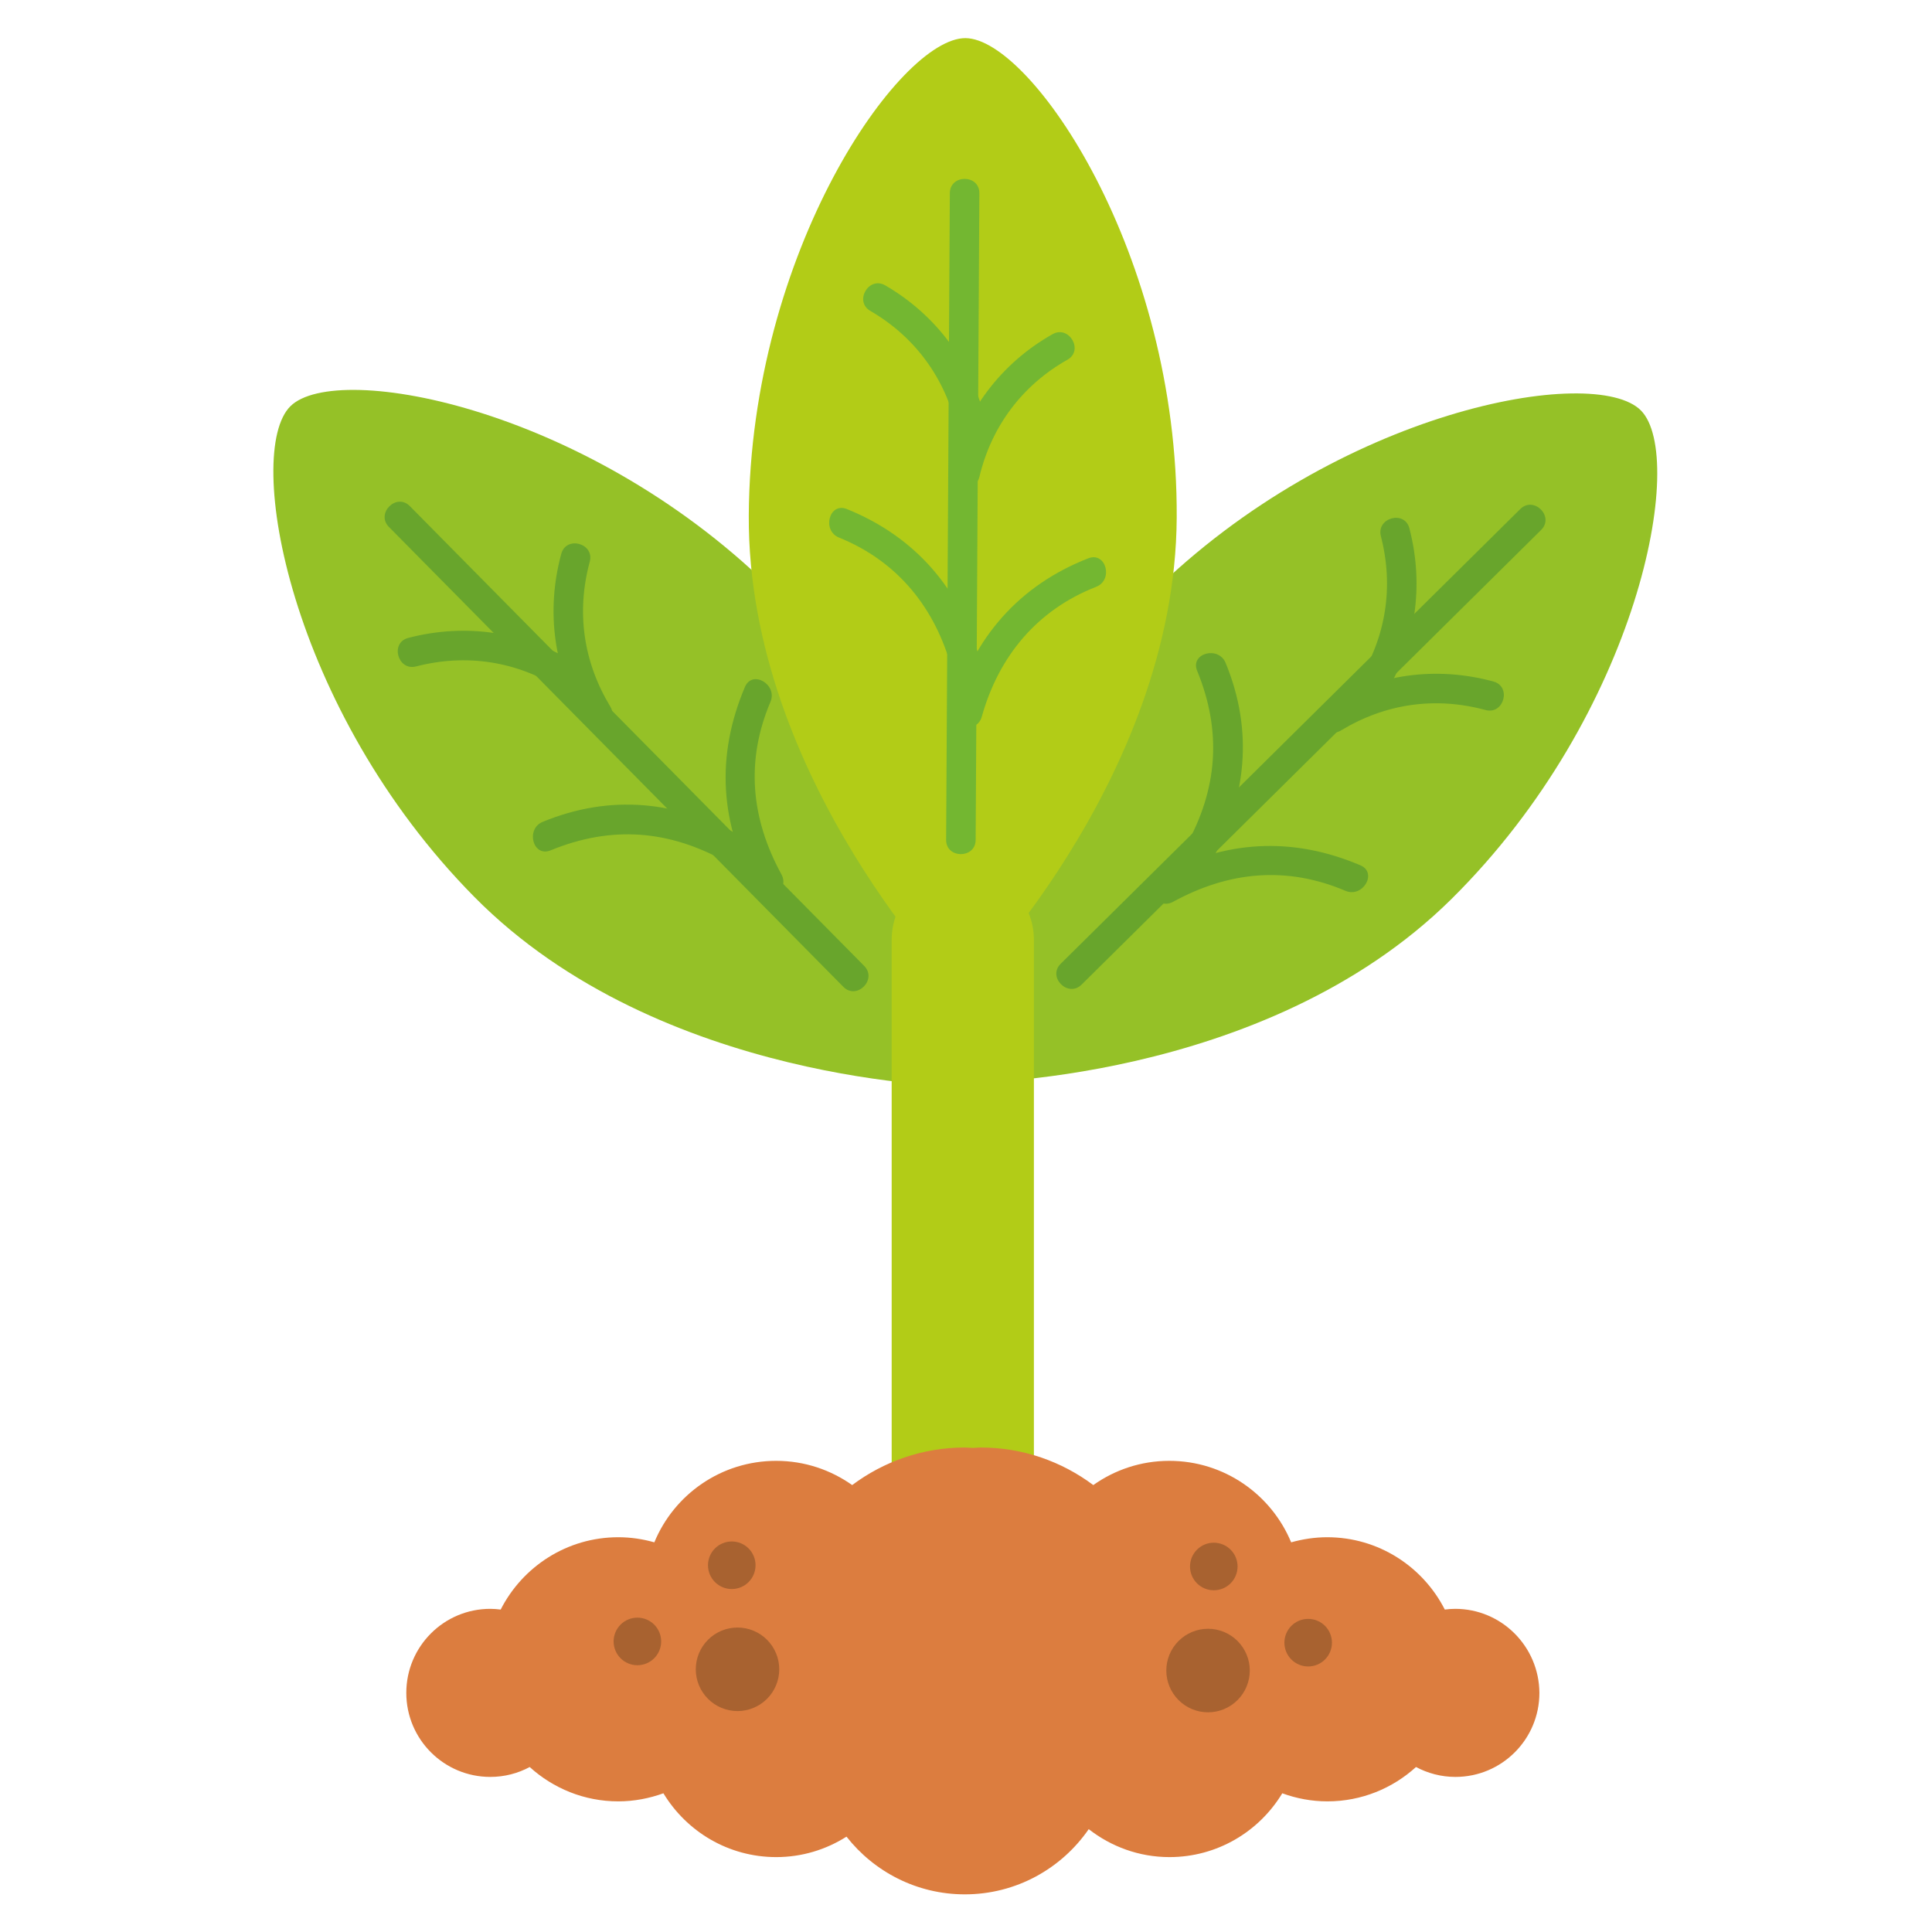 <svg xmlns="http://www.w3.org/2000/svg" xmlns:xlink="http://www.w3.org/1999/xlink" width="1080" zoomAndPan="magnify" viewBox="0 0 810 810" height="1080" preserveAspectRatio="xMidYMid meet" version="1.0"><defs><clipPath id="id1"><path d="M 313 15.836 L 494 15.836 L 494 418 L 313 418 Z M 313 15.836 " clip-rule="nonzero"/></clipPath><clipPath id="id2"><path d="M 170 606 L 646 606 L 646 794.336 L 170 794.336 Z M 170 606 " clip-rule="nonzero"/></clipPath></defs><path fill="#95c127" d="M 326.492 249.844 C 404.32 328.641 403.652 455.605 403.652 455.605 C 403.652 455.605 276.77 454.84 198.91 376.074 C 121.047 297.312 102.238 189.625 121.75 170.316 C 141.289 150.977 248.66 171.078 326.492 249.844 Z M 326.492 249.844 " fill-opacity="1" fill-rule="nonzero"/><path fill="#68a52c" d="M 362.312 404.965 C 298.809 340.691 235.309 276.414 171.809 212.172 C 166.199 206.496 157.449 215.25 163.059 220.926 C 226.559 285.199 290.062 349.477 353.562 413.719 C 359.172 419.426 367.953 410.668 362.312 404.965 Z M 362.312 404.965 " fill-opacity="1" fill-rule="nonzero"/><path fill="#68a52c" d="M 327.621 366.59 C 314.848 343.191 312.527 319 323.016 294.262 C 326.094 287 315.426 280.684 312.316 288.008 C 300.031 317.016 301.859 345.266 316.918 372.844 C 320.762 379.859 331.461 373.605 327.621 366.59 Z M 327.621 366.59 " fill-opacity="1" fill-rule="nonzero"/><path fill="#68a52c" d="M 255.824 296.152 C 244.547 277.48 241.559 256.555 247.258 235.508 C 249.332 227.789 237.414 224.496 235.309 232.211 C 228.785 256.371 232.168 280.992 245.125 302.406 C 249.27 309.238 259.973 303.016 255.824 296.152 Z M 255.824 296.152 " fill-opacity="1" fill-rule="nonzero"/><path fill="#68a52c" d="M 310.793 350.664 C 284.148 335.719 256.008 332.852 227.535 344.562 C 220.25 347.555 223.449 359.543 230.828 356.523 C 256.281 346.059 280.52 347.891 304.543 361.402 C 311.523 365.277 317.773 354.57 310.793 350.664 Z M 310.793 350.664 " fill-opacity="1" fill-rule="nonzero"/><path fill="#68a52c" d="M 241.223 278 C 219.973 264.793 195.371 261.16 171.168 267.445 C 163.453 269.43 166.715 281.387 174.461 279.402 C 195.586 273.945 216.438 277.238 234.941 288.707 C 241.773 292.918 247.992 282.211 241.223 278 Z M 241.223 278 " fill-opacity="1" fill-rule="nonzero"/><path fill="#95c127" d="M 608.484 376.961 C 529.738 454.84 402.859 454.172 402.859 454.172 C 402.859 454.172 403.621 327.207 482.336 249.297 C 561.047 171.383 668.664 152.562 687.961 172.086 C 707.289 191.609 687.227 299.051 608.484 376.961 Z M 608.484 376.961 " fill-opacity="1" fill-rule="nonzero"/><path fill="#68a52c" d="M 453.465 412.805 C 517.699 349.262 581.93 285.719 646.133 222.176 C 651.805 216.562 643.055 207.809 637.383 213.422 C 573.152 276.965 508.918 340.508 444.715 404.051 C 439.016 409.664 447.793 418.418 453.465 412.805 Z M 453.465 412.805 " fill-opacity="1" fill-rule="nonzero"/><path fill="#68a52c" d="M 491.816 378.09 C 515.199 365.309 539.371 362.988 564.098 373.484 C 571.352 376.562 577.664 365.887 570.348 362.777 C 541.355 350.48 513.125 352.312 485.566 367.383 C 478.555 371.195 484.805 381.902 491.816 378.09 Z M 491.816 378.09 " fill-opacity="1" fill-rule="nonzero"/><path fill="#68a52c" d="M 562.207 306.25 C 580.863 294.961 601.777 291.973 622.812 297.676 C 630.523 299.75 633.816 287.824 626.105 285.719 C 601.961 279.191 577.359 282.578 555.957 295.543 C 549.16 299.66 555.379 310.398 562.207 306.25 Z M 562.207 306.25 " fill-opacity="1" fill-rule="nonzero"/><path fill="#68a52c" d="M 507.758 361.25 C 522.695 334.59 525.562 306.434 513.855 277.941 C 510.867 270.648 498.887 273.852 501.906 281.234 C 512.363 306.707 510.535 330.957 497.027 354.996 C 493.156 361.953 503.855 368.207 507.758 361.25 Z M 507.758 361.25 " fill-opacity="1" fill-rule="nonzero"/><path fill="#68a52c" d="M 580.344 291.605 C 593.547 270.344 597.172 245.727 590.895 221.504 C 588.91 213.785 576.961 217.051 578.941 224.801 C 584.398 245.941 581.109 266.805 569.645 285.32 C 565.438 292.156 576.137 298.41 580.344 291.605 Z M 580.344 291.605 " fill-opacity="1" fill-rule="nonzero"/><path fill="#b2cc17" d="M 403.652 744.062 C 387.188 744.062 373.836 730.703 373.836 714.23 L 373.836 394.043 C 373.836 377.57 387.188 364.211 403.652 364.211 C 420.113 364.211 433.465 377.57 433.465 394.043 L 433.465 714.23 C 433.434 730.703 420.082 744.062 403.652 744.062 Z M 403.652 744.062 " fill-opacity="1" fill-rule="nonzero"/><g clip-path="url(#id1)"><path fill="#b2cc17" d="M 493.34 217.082 C 492.699 327.879 402.492 417.168 402.492 417.168 C 402.492 417.168 313.289 326.84 313.93 216.074 C 314.57 105.277 377.312 15.836 404.777 15.988 C 432.246 16.109 493.98 106.285 493.34 217.082 Z M 493.34 217.082 " fill-opacity="1" fill-rule="nonzero"/></g><path fill="#73b731" d="M 409.047 352.129 C 409.566 261.742 410.082 171.383 410.602 80.996 C 410.633 73.004 398.254 73.004 398.223 80.996 C 397.707 171.383 397.188 261.742 396.668 352.129 C 396.641 360.09 409.016 360.09 409.047 352.129 Z M 409.047 352.129 " fill-opacity="1" fill-rule="nonzero"/><path fill="#73b731" d="M 411.605 300.516 C 418.711 275.133 434.809 255.703 459.562 246.031 C 466.91 243.164 463.707 231.176 456.27 234.074 C 427.336 245.359 408.039 267.355 399.656 297.219 C 397.523 304.906 409.473 308.172 411.605 300.516 Z M 411.605 300.516 " fill-opacity="1" fill-rule="nonzero"/><path fill="#73b731" d="M 410.633 199.875 C 415.66 178.766 428.617 161.469 447.52 150.824 C 454.469 146.918 448.219 136.18 441.27 140.117 C 419.715 152.258 404.441 172.48 398.68 196.582 C 396.852 204.359 408.773 207.656 410.633 199.875 Z M 410.633 199.875 " fill-opacity="1" fill-rule="nonzero"/><path fill="#73b731" d="M 410.996 277.176 C 402.949 247.191 383.867 225.074 355.055 213.422 C 347.68 210.43 344.449 222.418 351.766 225.379 C 376.426 235.355 392.219 255.031 399.047 280.473 C 401.121 288.16 413.07 284.895 410.996 277.176 Z M 410.996 277.176 " fill-opacity="1" fill-rule="nonzero"/><path fill="#73b731" d="M 413.133 176.57 C 407.676 152.41 392.555 132.062 371.152 119.648 C 364.234 115.652 357.984 126.359 364.902 130.355 C 383.684 141.246 396.395 158.723 401.18 179.863 C 402.949 187.645 414.871 184.348 413.133 176.57 Z M 413.133 176.57 " fill-opacity="1" fill-rule="nonzero"/><g clip-path="url(#id2)"><path fill="#dc7d3f" d="M 610.098 674.512 C 608.605 674.512 607.172 674.633 605.738 674.816 C 596.594 656.848 577.969 644.492 556.445 644.492 C 551.199 644.492 546.141 645.285 541.324 646.629 C 533 626.586 513.277 612.465 490.23 612.465 C 478.34 612.465 467.367 616.246 458.371 622.621 C 445.203 612.77 428.895 606.879 411.18 606.879 C 410.051 606.879 408.957 607.004 407.828 607.062 C 406.699 607.004 405.602 606.879 404.473 606.879 C 386.762 606.879 370.453 612.77 357.281 622.621 C 348.258 616.246 337.285 612.465 325.426 612.465 C 302.379 612.465 282.621 626.555 274.332 646.629 C 269.512 645.258 264.453 644.492 259.211 644.492 C 237.688 644.492 219.059 656.848 209.914 674.816 C 208.48 674.633 207.02 674.512 205.555 674.512 C 186.105 674.512 170.344 690.281 170.344 709.746 C 170.344 729.207 186.105 744.98 205.555 744.98 C 211.531 744.98 217.168 743.484 222.078 740.832 C 231.895 749.738 244.91 755.23 259.211 755.23 C 265.855 755.23 272.227 753.977 278.141 751.844 C 287.836 767.859 305.363 778.598 325.453 778.598 C 336.309 778.598 346.367 775.422 354.902 770.023 C 366.457 784.727 384.352 794.215 404.504 794.215 C 426.059 794.215 445.051 783.387 456.453 766.883 C 465.812 774.172 477.516 778.598 490.289 778.598 C 510.383 778.598 527.91 767.859 537.605 751.844 C 543.52 754.008 549.859 755.23 556.535 755.23 C 570.836 755.23 583.852 749.738 593.668 740.832 C 598.605 743.453 604.215 744.98 610.191 744.98 C 629.641 744.98 645.402 729.207 645.402 709.746 C 645.281 690.281 629.52 674.512 610.098 674.512 Z M 610.098 674.512 " fill-opacity="1" fill-rule="nonzero"/></g><path fill="#a86230" d="M 326.703 699.863 C 326.703 700.434 326.676 701.008 326.621 701.578 C 326.562 702.148 326.48 702.715 326.367 703.277 C 326.258 703.84 326.117 704.395 325.949 704.945 C 325.785 705.492 325.594 706.031 325.371 706.562 C 325.152 707.094 324.91 707.609 324.637 708.117 C 324.367 708.621 324.074 709.113 323.754 709.59 C 323.438 710.066 323.098 710.527 322.734 710.969 C 322.367 711.414 321.984 711.836 321.578 712.242 C 321.176 712.648 320.75 713.031 320.309 713.398 C 319.863 713.762 319.402 714.102 318.926 714.422 C 318.449 714.738 317.961 715.035 317.453 715.305 C 316.949 715.574 316.434 715.82 315.902 716.039 C 315.371 716.258 314.832 716.449 314.285 716.617 C 313.738 716.785 313.184 716.922 312.621 717.035 C 312.059 717.148 311.492 717.23 310.922 717.289 C 310.352 717.344 309.777 717.371 309.207 717.371 C 308.633 717.371 308.062 717.344 307.492 717.289 C 306.922 717.23 306.355 717.148 305.793 717.035 C 305.23 716.922 304.676 716.785 304.125 716.617 C 303.578 716.449 303.039 716.258 302.508 716.039 C 301.98 715.82 301.461 715.574 300.957 715.305 C 300.453 715.035 299.961 714.738 299.484 714.422 C 299.008 714.102 298.547 713.762 298.105 713.398 C 297.66 713.031 297.238 712.648 296.832 712.242 C 296.426 711.836 296.043 711.414 295.68 710.969 C 295.316 710.527 294.973 710.066 294.656 709.59 C 294.336 709.113 294.043 708.621 293.773 708.117 C 293.504 707.609 293.258 707.094 293.039 706.562 C 292.82 706.031 292.625 705.492 292.461 704.945 C 292.293 704.395 292.156 703.84 292.043 703.277 C 291.93 702.715 291.848 702.148 291.793 701.578 C 291.734 701.008 291.707 700.434 291.707 699.863 C 291.707 699.289 291.734 698.715 291.793 698.145 C 291.848 697.574 291.93 697.008 292.043 696.445 C 292.156 695.883 292.293 695.328 292.461 694.777 C 292.625 694.23 292.82 693.691 293.039 693.16 C 293.258 692.629 293.504 692.113 293.773 691.605 C 294.043 691.102 294.336 690.609 294.656 690.133 C 294.973 689.656 295.316 689.195 295.68 688.754 C 296.043 688.309 296.426 687.887 296.832 687.48 C 297.238 687.074 297.66 686.691 298.105 686.324 C 298.547 685.961 299.008 685.621 299.484 685.301 C 299.961 684.984 300.453 684.688 300.957 684.418 C 301.461 684.148 301.98 683.902 302.508 683.684 C 303.039 683.465 303.578 683.273 304.125 683.105 C 304.676 682.938 305.23 682.801 305.793 682.688 C 306.355 682.574 306.922 682.492 307.492 682.434 C 308.062 682.379 308.633 682.352 309.207 682.352 C 309.777 682.352 310.352 682.379 310.922 682.434 C 311.492 682.492 312.059 682.574 312.621 682.688 C 313.184 682.801 313.738 682.938 314.285 683.105 C 314.832 683.273 315.371 683.465 315.902 683.684 C 316.434 683.902 316.949 684.148 317.453 684.418 C 317.961 684.688 318.449 684.984 318.926 685.301 C 319.402 685.621 319.863 685.961 320.309 686.324 C 320.75 686.691 321.176 687.074 321.578 687.48 C 321.984 687.887 322.367 688.309 322.734 688.754 C 323.098 689.195 323.438 689.656 323.754 690.133 C 324.074 690.609 324.367 691.102 324.637 691.605 C 324.91 692.113 325.152 692.629 325.371 693.16 C 325.594 693.691 325.785 694.23 325.953 694.777 C 326.117 695.328 326.258 695.883 326.367 696.445 C 326.48 697.008 326.562 697.574 326.621 698.145 C 326.676 698.715 326.703 699.289 326.703 699.863 Z M 326.703 699.863 " fill-opacity="1" fill-rule="nonzero"/><path fill="#a86230" d="M 316.766 656.238 C 316.766 656.895 316.703 657.543 316.574 658.184 C 316.445 658.828 316.258 659.449 316.008 660.055 C 315.758 660.66 315.449 661.234 315.086 661.781 C 314.723 662.324 314.309 662.828 313.848 663.293 C 313.383 663.754 312.879 664.168 312.336 664.531 C 311.793 664.895 311.219 665.203 310.613 665.453 C 310.008 665.703 309.383 665.895 308.742 666.023 C 308.102 666.148 307.453 666.215 306.797 666.215 C 306.145 666.215 305.496 666.148 304.852 666.023 C 304.211 665.895 303.586 665.703 302.984 665.453 C 302.379 665.203 301.805 664.895 301.258 664.531 C 300.715 664.168 300.211 663.754 299.75 663.293 C 299.285 662.828 298.871 662.324 298.508 661.781 C 298.145 661.234 297.84 660.66 297.586 660.055 C 297.336 659.449 297.148 658.828 297.02 658.184 C 296.891 657.543 296.828 656.895 296.828 656.238 C 296.828 655.582 296.891 654.934 297.02 654.293 C 297.148 653.648 297.336 653.027 297.586 652.422 C 297.84 651.816 298.145 651.242 298.508 650.695 C 298.871 650.152 299.285 649.648 299.75 649.184 C 300.211 648.723 300.715 648.309 301.258 647.945 C 301.805 647.582 302.379 647.273 302.984 647.023 C 303.586 646.773 304.211 646.582 304.852 646.453 C 305.496 646.328 306.145 646.262 306.797 646.262 C 307.453 646.262 308.102 646.328 308.742 646.453 C 309.383 646.582 310.008 646.773 310.613 647.023 C 311.219 647.273 311.793 647.582 312.336 647.945 C 312.879 648.309 313.383 648.723 313.848 649.184 C 314.309 649.648 314.723 650.152 315.086 650.695 C 315.449 651.242 315.758 651.816 316.008 652.422 C 316.258 653.027 316.445 653.648 316.574 654.293 C 316.703 654.934 316.766 655.582 316.766 656.238 Z M 316.766 656.238 " fill-opacity="1" fill-rule="nonzero"/><path fill="#a86230" d="M 277.195 688.176 C 277.195 688.832 277.133 689.48 277.004 690.125 C 276.875 690.766 276.688 691.391 276.438 691.996 C 276.188 692.602 275.879 693.176 275.516 693.719 C 275.152 694.266 274.738 694.77 274.277 695.23 C 273.812 695.695 273.309 696.109 272.766 696.473 C 272.223 696.836 271.648 697.145 271.043 697.395 C 270.438 697.645 269.812 697.832 269.172 697.961 C 268.531 698.09 267.883 698.152 267.227 698.152 C 266.574 698.152 265.926 698.09 265.281 697.961 C 264.641 697.832 264.016 697.645 263.414 697.395 C 262.809 697.145 262.234 696.836 261.688 696.473 C 261.145 696.109 260.641 695.695 260.18 695.23 C 259.715 694.77 259.301 694.266 258.938 693.719 C 258.574 693.176 258.266 692.602 258.016 691.996 C 257.766 691.391 257.578 690.766 257.449 690.125 C 257.32 689.48 257.258 688.832 257.258 688.176 C 257.258 687.523 257.32 686.875 257.449 686.23 C 257.578 685.59 257.766 684.965 258.016 684.359 C 258.266 683.754 258.574 683.18 258.938 682.637 C 259.301 682.09 259.715 681.586 260.18 681.125 C 260.641 680.66 261.145 680.246 261.688 679.883 C 262.234 679.52 262.809 679.211 263.414 678.961 C 264.016 678.711 264.641 678.523 265.281 678.395 C 265.926 678.266 266.574 678.203 267.227 678.203 C 267.883 678.203 268.531 678.266 269.172 678.395 C 269.812 678.523 270.438 678.711 271.043 678.961 C 271.648 679.211 272.223 679.52 272.766 679.883 C 273.309 680.246 273.812 680.66 274.277 681.125 C 274.738 681.586 275.152 682.09 275.516 682.637 C 275.879 683.18 276.188 683.754 276.438 684.359 C 276.688 684.965 276.875 685.59 277.004 686.23 C 277.133 686.875 277.195 687.523 277.195 688.176 Z M 277.195 688.176 " fill-opacity="1" fill-rule="nonzero"/><path fill="#a86230" d="M 523.977 700.379 C 523.977 700.953 523.949 701.527 523.895 702.098 C 523.836 702.668 523.754 703.234 523.641 703.797 C 523.531 704.359 523.391 704.914 523.223 705.461 C 523.059 706.012 522.863 706.551 522.645 707.082 C 522.426 707.609 522.18 708.129 521.91 708.633 C 521.641 709.141 521.348 709.633 521.027 710.109 C 520.711 710.586 520.367 711.043 520.004 711.488 C 519.641 711.93 519.258 712.355 518.852 712.762 C 518.445 713.168 518.023 713.551 517.578 713.914 C 517.137 714.277 516.676 714.621 516.199 714.938 C 515.723 715.258 515.234 715.551 514.727 715.824 C 514.223 716.094 513.703 716.336 513.176 716.559 C 512.645 716.777 512.105 716.969 511.559 717.137 C 511.012 717.301 510.453 717.441 509.891 717.555 C 509.332 717.664 508.766 717.75 508.195 717.805 C 507.625 717.863 507.051 717.891 506.48 717.891 C 505.906 717.891 505.332 717.863 504.762 717.805 C 504.191 717.75 503.625 717.664 503.066 717.555 C 502.504 717.441 501.949 717.301 501.398 717.137 C 500.852 716.969 500.312 716.777 499.781 716.559 C 499.254 716.336 498.734 716.094 498.23 715.824 C 497.723 715.551 497.234 715.258 496.758 714.938 C 496.281 714.621 495.82 714.277 495.379 713.914 C 494.934 713.551 494.512 713.168 494.105 712.762 C 493.699 712.355 493.316 711.93 492.953 711.488 C 492.59 711.043 492.246 710.586 491.93 710.109 C 491.609 709.633 491.316 709.141 491.047 708.633 C 490.777 708.129 490.531 707.609 490.312 707.082 C 490.094 706.551 489.898 706.012 489.734 705.461 C 489.566 704.914 489.43 704.359 489.316 703.797 C 489.203 703.234 489.121 702.668 489.062 702.098 C 489.008 701.527 488.98 700.953 488.98 700.379 C 488.98 699.805 489.008 699.234 489.062 698.664 C 489.121 698.094 489.203 697.527 489.316 696.965 C 489.43 696.402 489.566 695.848 489.734 695.297 C 489.898 694.75 490.094 694.207 490.312 693.68 C 490.531 693.148 490.777 692.633 491.047 692.125 C 491.316 691.621 491.609 691.129 491.93 690.652 C 492.246 690.176 492.59 689.715 492.953 689.273 C 493.316 688.828 493.699 688.402 494.105 688 C 494.512 687.594 494.934 687.207 495.379 686.844 C 495.82 686.48 496.281 686.141 496.758 685.82 C 497.234 685.504 497.723 685.207 498.23 684.938 C 498.734 684.668 499.254 684.422 499.781 684.203 C 500.312 683.984 500.852 683.789 501.398 683.625 C 501.949 683.457 502.504 683.316 503.066 683.207 C 503.625 683.094 504.191 683.012 504.762 682.953 C 505.332 682.898 505.906 682.871 506.48 682.871 C 507.051 682.871 507.625 682.898 508.195 682.953 C 508.766 683.012 509.332 683.094 509.891 683.207 C 510.453 683.316 511.008 683.457 511.559 683.625 C 512.105 683.789 512.645 683.984 513.176 684.203 C 513.703 684.422 514.223 684.668 514.727 684.938 C 515.234 685.207 515.723 685.504 516.199 685.82 C 516.676 686.141 517.137 686.48 517.578 686.844 C 518.023 687.207 518.445 687.594 518.852 688 C 519.258 688.402 519.641 688.828 520.004 689.273 C 520.367 689.715 520.711 690.176 521.027 690.652 C 521.348 691.129 521.641 691.621 521.91 692.125 C 522.18 692.633 522.426 693.148 522.645 693.68 C 522.863 694.207 523.059 694.75 523.223 695.297 C 523.391 695.848 523.531 696.402 523.641 696.965 C 523.754 697.527 523.836 698.094 523.895 698.664 C 523.949 699.234 523.977 699.805 523.977 700.379 Z M 523.977 700.379 " fill-opacity="1" fill-rule="nonzero"/><path fill="#a86230" d="M 518.855 656.758 C 518.855 657.41 518.793 658.062 518.664 658.703 C 518.535 659.344 518.348 659.969 518.098 660.574 C 517.848 661.18 517.539 661.754 517.176 662.301 C 516.812 662.844 516.398 663.348 515.938 663.812 C 515.473 664.273 514.969 664.688 514.426 665.051 C 513.883 665.414 513.305 665.723 512.703 665.973 C 512.098 666.223 511.473 666.414 510.832 666.539 C 510.191 666.668 509.543 666.73 508.887 666.73 C 508.234 666.73 507.586 666.668 506.941 666.539 C 506.301 666.414 505.676 666.223 505.07 665.973 C 504.469 665.723 503.895 665.414 503.348 665.051 C 502.805 664.688 502.301 664.273 501.84 663.812 C 501.375 663.348 500.961 662.844 500.598 662.301 C 500.234 661.754 499.926 661.18 499.676 660.574 C 499.426 659.969 499.238 659.344 499.109 658.703 C 498.98 658.062 498.918 657.41 498.918 656.758 C 498.918 656.102 498.98 655.453 499.109 654.812 C 499.238 654.168 499.426 653.543 499.676 652.941 C 499.926 652.336 500.234 651.758 500.598 651.215 C 500.961 650.672 501.375 650.168 501.84 649.703 C 502.301 649.242 502.805 648.828 503.348 648.461 C 503.895 648.098 504.469 647.793 505.07 647.543 C 505.676 647.289 506.301 647.102 506.941 646.973 C 507.586 646.844 508.234 646.781 508.887 646.781 C 509.543 646.781 510.191 646.844 510.832 646.973 C 511.473 647.102 512.098 647.289 512.703 647.543 C 513.305 647.793 513.883 648.098 514.426 648.461 C 514.969 648.828 515.473 649.242 515.938 649.703 C 516.398 650.168 516.812 650.672 517.176 651.215 C 517.539 651.758 517.848 652.336 518.098 652.941 C 518.348 653.543 518.535 654.168 518.664 654.812 C 518.793 655.453 518.855 656.102 518.855 656.758 Z M 518.855 656.758 " fill-opacity="1" fill-rule="nonzero"/><path fill="#a86230" d="M 558.426 688.695 C 558.426 689.352 558.363 690 558.234 690.641 C 558.105 691.285 557.918 691.91 557.668 692.512 C 557.418 693.117 557.109 693.695 556.746 694.238 C 556.383 694.781 555.969 695.285 555.508 695.75 C 555.043 696.215 554.539 696.625 553.996 696.992 C 553.453 697.355 552.879 697.66 552.273 697.914 C 551.668 698.164 551.043 698.352 550.402 698.48 C 549.762 698.609 549.113 698.672 548.457 698.672 C 547.805 698.672 547.156 698.609 546.512 698.48 C 545.871 698.352 545.246 698.164 544.641 697.914 C 544.039 697.66 543.465 697.355 542.918 696.992 C 542.375 696.625 541.871 696.215 541.41 695.75 C 540.945 695.285 540.531 694.781 540.168 694.238 C 539.805 693.695 539.496 693.117 539.246 692.512 C 538.996 691.91 538.809 691.285 538.68 690.641 C 538.551 690 538.488 689.352 538.488 688.695 C 538.488 688.043 538.551 687.391 538.68 686.75 C 538.809 686.109 538.996 685.484 539.246 684.879 C 539.496 684.273 539.805 683.699 540.168 683.152 C 540.531 682.609 540.945 682.105 541.41 681.645 C 541.871 681.18 542.375 680.766 542.918 680.402 C 543.465 680.039 544.039 679.73 544.641 679.48 C 545.246 679.23 545.871 679.039 546.512 678.914 C 547.156 678.785 547.805 678.723 548.457 678.723 C 549.113 678.723 549.762 678.785 550.402 678.914 C 551.043 679.039 551.668 679.23 552.273 679.48 C 552.879 679.73 553.453 680.039 553.996 680.402 C 554.539 680.766 555.043 681.18 555.508 681.641 C 555.969 682.105 556.383 682.609 556.746 683.152 C 557.109 683.699 557.418 684.273 557.668 684.879 C 557.918 685.484 558.105 686.109 558.234 686.75 C 558.363 687.391 558.426 688.043 558.426 688.695 Z M 558.426 688.695 " fill-opacity="1" fill-rule="nonzero"/></svg>